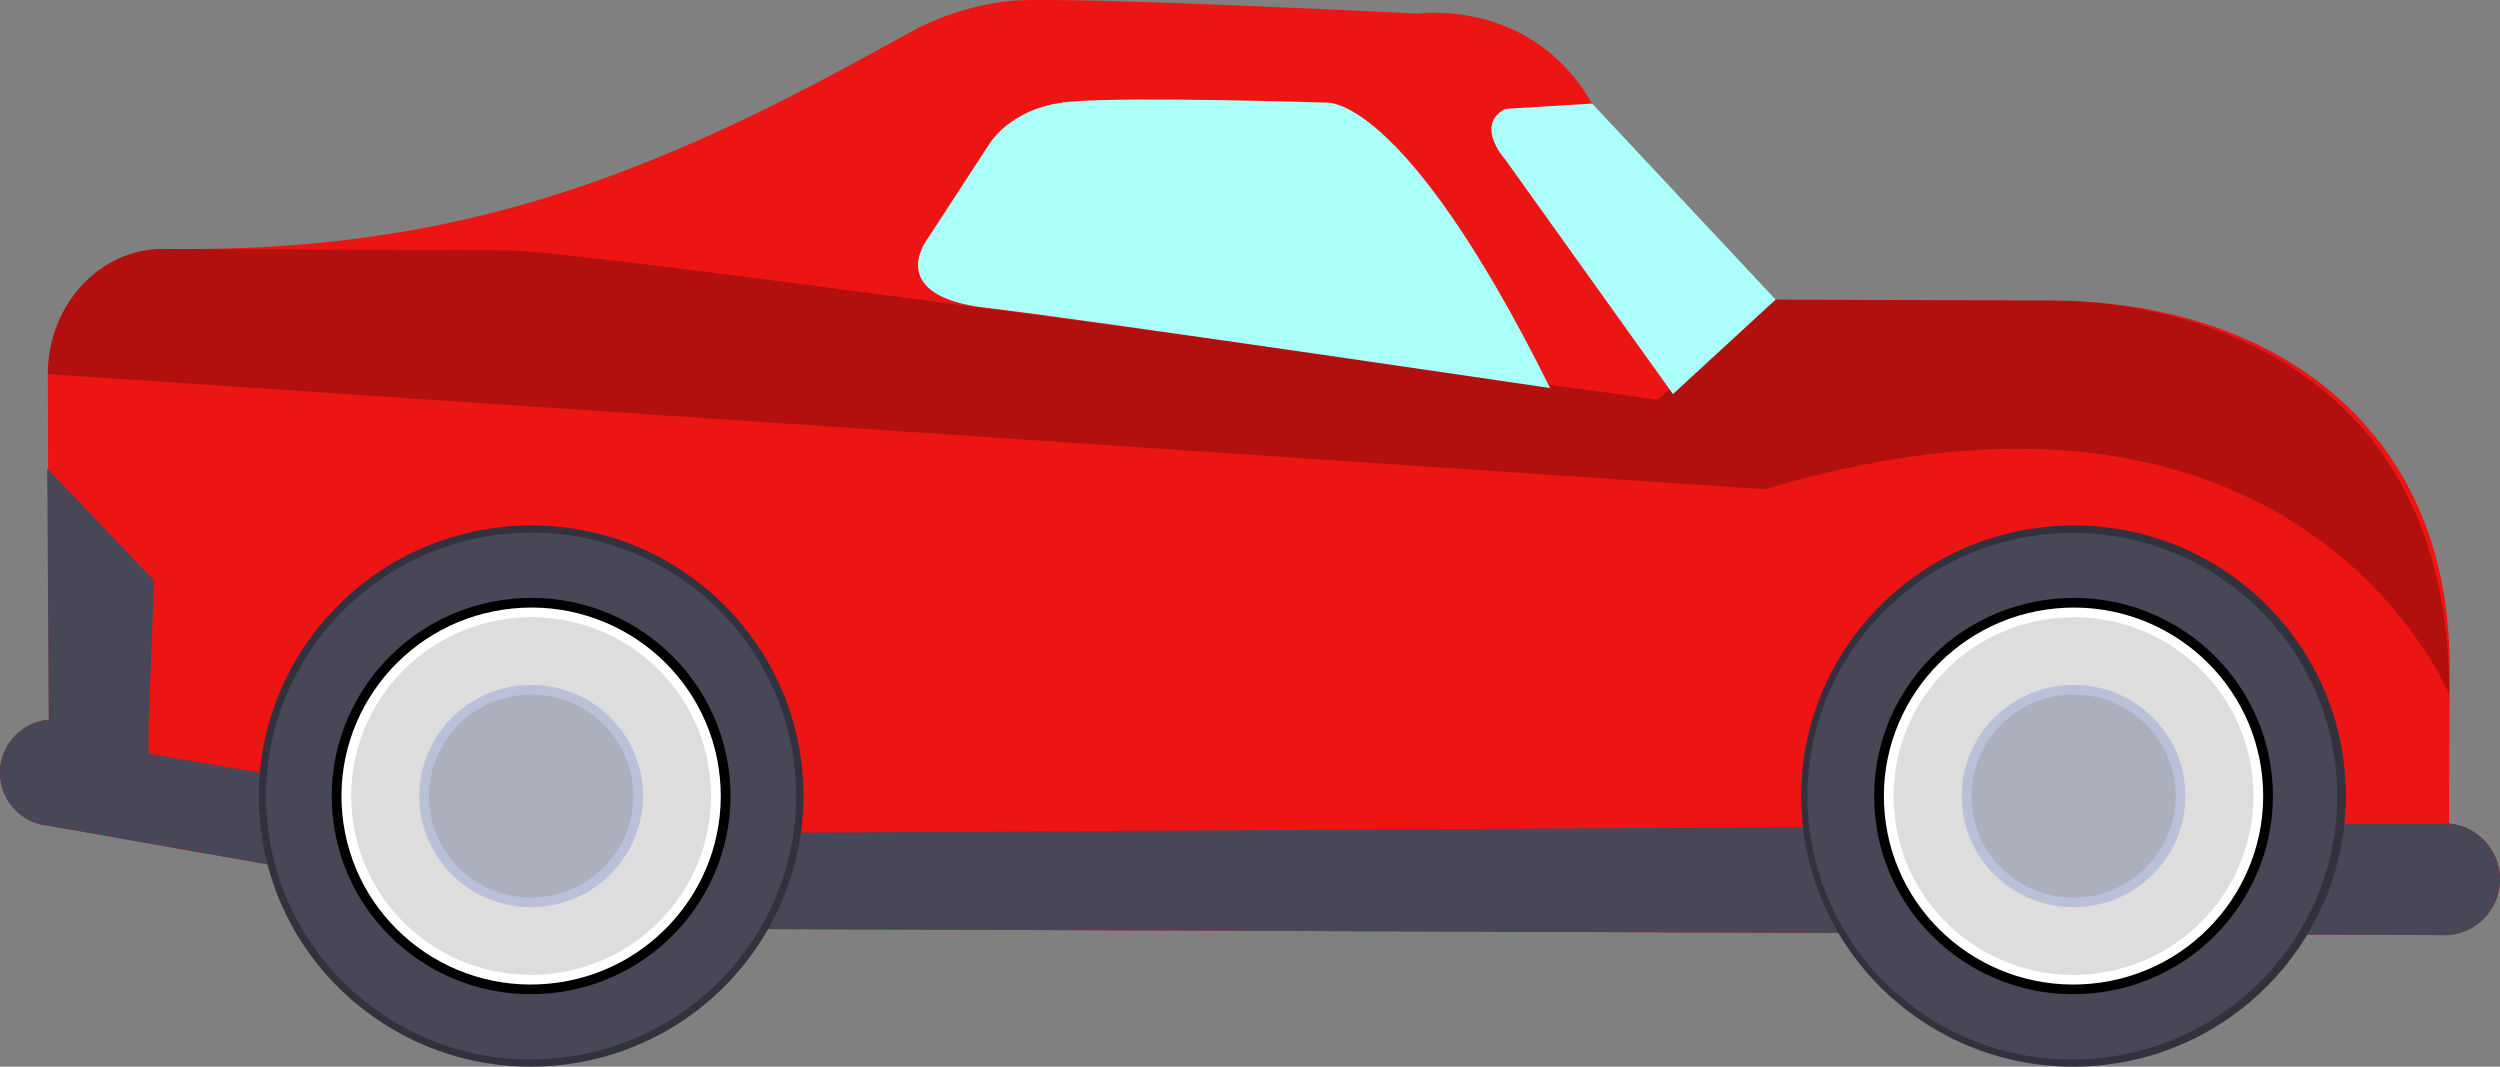 <svg xmlns='http://www.w3.org/2000/svg' width='309.53'
     height='132.067' viewBox='0 0 309.53 132.067'>
  <rect x="0" y="0" width="309.53" height="132.067" fill="#808080" stroke="none"/>
  <defs>
    <clipPath id='side-window'>
      <path
        d='M191.925,48.044c-18.242-36.689-27.75-35.339-27.75-35.339s-24.071-.777-31.678-.118-10.175,5.494-10.175,5.494l-7.643,11.735s-5.093,6.906,7.572,8.317C132.372,39.255,191.925,48.044,191.925,48.044Z'
        fill='none' />
    </clipPath>
    <clipPath id='front-window'>
      <path d='M197.124,12.821l22.72,24.271-12.713,11.7L186.329,19.7s-3.787-4.163.019-6.219Z'
            fill='none' />
    </clipPath>
  </defs>
  <g>
    <g>
      <path id='car'
            d='M219.211,37.088l34.856.126c27.289.1,49.33,15.639,49.221,45.4l-.07,19.345a6.935,6.935,0,0,1-.048,13.819L78.241,114.97,6,102.236A6.587,6.587,0,0,1,6.045,89.11L5.92,46.315C5.951,37.73,12.357,30.79,20.232,30.82l2.193.008c32.857.117,56.078-8.1,84.893-23.89l6.208-3.4A34.267,34.267,0,0,1,124.941.124c6.354-.667,50.679,1.569,50.679,1.569s13.946-2.022,21.5,11.133,22.717,24.958,22.717,24.958'
            fill='#ed1414' />
      <path id='chassis'
            d='M303.209,101.964a6.935,6.935,0,0,1-.048,13.819l-224.92-.813L6,102.236A6.587,6.587,0,0,1,6.045,89.11l-.2-31.1L19.09,71.874l-.683,17.3L18.39,93.3l57.993,9.917Z'
            fill='#474757' />
      <path id='streak' opacity='0.25' style='isolation: isolate'
            d='M303.266,86.073s-18.176-45.29-84.774-25.5L5.92,46.315C5.951,37.73,12.357,30.79,20.232,30.82l43.156.187c8.87.031,141.852,18.481,141.852,18.481L219.226,37.1l34.856.125S303.266,35.486,303.266,86.073Z' />
      <path clip-path='url(#side-window)' d='M190.769,11.355H109.586V48.044h82.339V11.355Z'
            fill='#aafff9' />
      <path clip-path='url(#front-window)' d='M219.03,12.821H182.542V48.789h37.3V12.821Z'
            fill='#abfef9' />
    </g>

    <g id='back-wheel'>
      <ellipse cx='65.76' cy='98.559' rx='33.718' ry='33.504'
               transform='translate(-9.09 6.713) rotate(-5.466)' fill='#32323f' />
      <ellipse cx='65.76' cy='98.559' rx='32.815' ry='32.609'
               transform='translate(-9.09 6.713) rotate(-5.466)' fill='#474757' />
      <ellipse cx='65.76' cy='98.559' rx='24.686' ry='24.531'
               transform='translate(-9.09 6.713) rotate(-5.466)' />
      <ellipse cx='65.76' cy='98.559' rx='23.481' ry='23.335'
               transform='translate(-9.09 6.713) rotate(-5.466)' fill='#fff' />
      <ellipse cx='65.76' cy='98.559' rx='22.277' ry='22.14'
               transform='translate(-9.09 6.713) rotate(-5.466)' fill='#ddd' />
      <ellipse cx='65.76' cy='98.559' rx='13.847' ry='13.76'
               transform='translate(-9.09 6.713) rotate(-5.466)' fill='#bac0d8' />
      <ellipse cx='65.76' cy='98.559' rx='12.642' ry='12.564'
               transform='translate(-9.09 6.713) rotate(-5.466)' fill='#acafbc' />
    </g>
    <g id='front-wheel'>
      <ellipse cx='256.728' cy='98.559' rx='33.718' ry='33.504'
               transform='translate(-8.221 24.905) rotate(-5.466)' fill='#32323f' />
      <ellipse cx='256.728' cy='98.559' rx='32.815' ry='32.609'
               transform='matrix(0.995, -0.095, 0.095, 0.995, -8.221, 24.905)' fill='#474757' />
      <ellipse cx='256.728' cy='98.559' rx='24.686' ry='24.531'
               transform='translate(-8.221 24.905) rotate(-5.466)' />
      <ellipse cx='256.728' cy='98.559' rx='23.481' ry='23.335'
               transform='translate(-8.221 24.905) rotate(-5.466)' fill='#fff' />
      <ellipse cx='256.728' cy='98.559' rx='22.277' ry='22.14'
               transform='translate(-8.221 24.905) rotate(-5.466)' fill='#ddd' />
      <ellipse cx='256.728' cy='98.559' rx='13.847' ry='13.76'
               transform='translate(-8.221 24.905) rotate(-5.466)' fill='#bac0d8' />
      <ellipse cx='256.728' cy='98.559' rx='12.642' ry='12.564'
               transform='translate(-8.221 24.905) rotate(-5.466)' fill='#acafbc' />
    </g>
  </g>
</svg>
